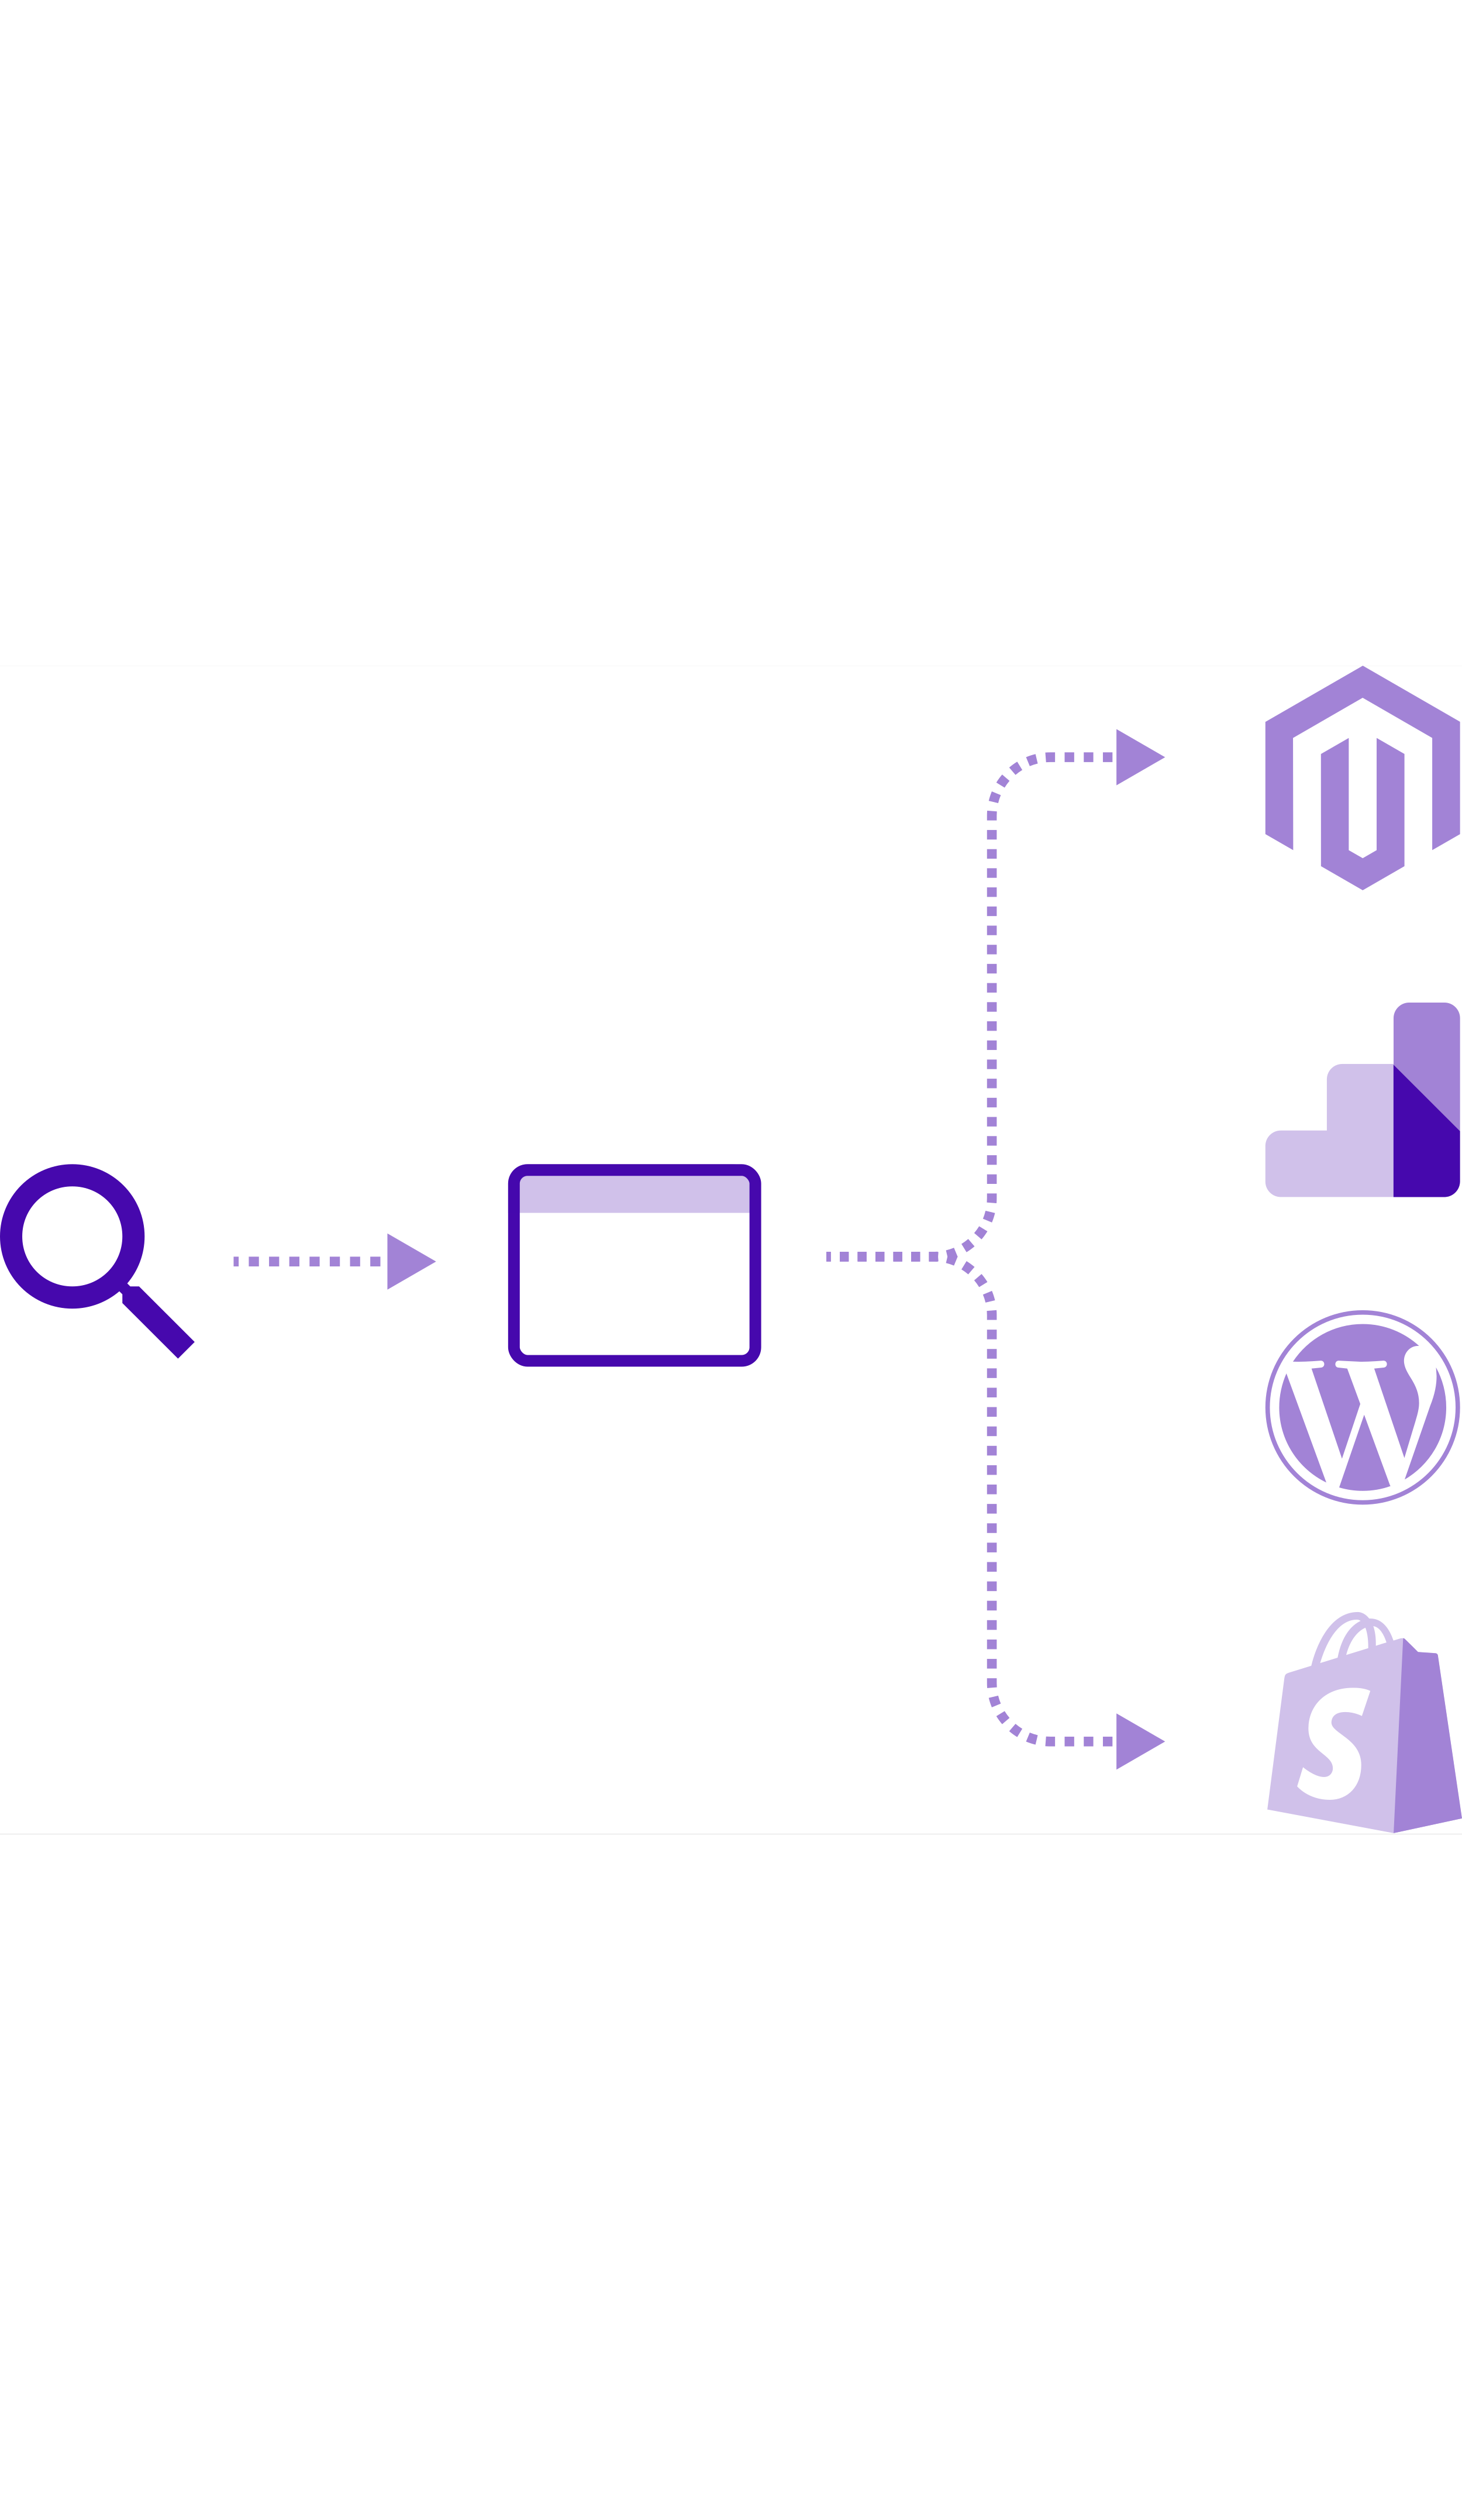 <svg width="351" height="600" viewBox="0 0 751 600" fill="none" xmlns="http://www.w3.org/2000/svg" class="product-image__image pl-sm-12"><rect x="0" y="0" width="751" height="600" fill="#808080" stroke="none"/><g clip-path="url(#clip0)"><rect width="751" height="600" fill="white"></rect><path d="M37.143 256C46.994 256 56.441 259.908 63.407 266.864C70.373 273.821 74.286 283.256 74.286 293.093C74.286 302.281 70.914 310.727 65.371 317.233L66.914 318.773H71.429L100 347.307L91.429 355.867L62.857 327.333V322.825L61.314 321.284C54.8 326.82 46.343 330.187 37.143 330.187C27.292 330.187 17.845 326.279 10.879 319.322C3.913 312.366 0 302.931 0 293.093C0 283.256 3.913 273.821 10.879 266.864C17.845 259.908 27.292 256 37.143 256V256ZM37.143 267.413C22.857 267.413 11.429 278.827 11.429 293.093C11.429 307.36 22.857 318.773 37.143 318.773C51.429 318.773 62.857 307.36 62.857 293.093C62.857 278.827 51.429 267.413 37.143 267.413Z" fill="#4608AD"></path><path d="M224 306L199 291.566V320.434L224 306ZM120 308.5H122.6V303.5H120V308.5ZM127.8 308.5H133V303.5H127.8V308.5ZM138.2 308.5H143.4V303.5H138.2V308.5ZM148.6 308.5H153.8V303.5H148.6V308.5ZM159 308.5H164.2V303.5H159V308.5ZM169.4 308.5H174.6V303.5H169.4V308.5ZM179.8 308.5H185V303.5H179.8V308.5ZM190.2 308.5H195.4V303.5H190.2V308.5ZM200.6 308.5H205.8V303.5H200.6V308.5ZM211 308.5H216.2V303.5H211V308.5Z" fill="#A283D6"></path><path d="M598.5 552.5L573.5 538.066V566.934L598.5 552.5ZM424.5 306H426.792V301H424.5V306ZM431.375 306H435.958V301H431.375V306ZM440.542 306H445.125V301H440.542V306ZM449.708 306H454.292V301H449.708V306ZM458.875 306H463.458V301H458.875V306ZM468.042 306H472.625V301H468.042V306ZM477.208 306H479.5V301H477.208V306ZM479.5 306C480.228 306 480.949 306.028 481.662 306.084L482.05 301.099C481.208 301.033 480.358 301 479.5 301V306ZM485.925 306.754C487.337 307.092 488.707 307.539 490.026 308.086L491.941 303.467C490.381 302.82 488.76 302.291 487.088 301.891L485.925 306.754ZM493.869 310.047C495.099 310.803 496.266 311.653 497.359 312.588L500.608 308.787C499.318 307.684 497.939 306.68 496.485 305.787L493.869 310.047ZM500.412 315.641C501.347 316.734 502.197 317.901 502.953 319.131L507.213 316.515C506.32 315.061 505.316 313.682 504.213 312.392L500.412 315.641ZM504.914 322.974C505.461 324.293 505.908 325.663 506.246 327.075L511.109 325.912C510.709 324.24 510.18 322.619 509.533 321.059L504.914 322.974ZM506.916 331.338C506.972 332.051 507 332.772 507 333.5H512C512 332.642 511.967 331.792 511.901 330.95L506.916 331.338ZM507 333.5V335.987H512V333.5H507ZM507 340.961V345.934H512V340.961H507ZM507 350.908V355.882H512V350.908H507ZM507 360.855V365.829H512V360.855H507ZM507 370.803V375.776H512V370.803H507ZM507 380.75V385.724H512V380.75H507ZM507 390.697V395.671H512V390.697H507ZM507 400.645V405.618H512V400.645H507ZM507 410.592V415.566H512V410.592H507ZM507 420.539V425.513H512V420.539H507ZM507 430.487V435.461H512V430.487H507ZM507 440.434V445.408H512V440.434H507ZM507 450.382V455.355H512V450.382H507ZM507 460.329V465.303H512V460.329H507ZM507 470.276V475.25H512V470.276H507ZM507 480.224V485.197H512V480.224H507ZM507 490.171V495.145H512V490.171H507ZM507 500.118V505.092H512V500.118H507ZM507 510.066V515.039H512V510.066H507ZM507 520.013V522.5H512V520.013H507ZM507 522.5C507 523.358 507.033 524.208 507.099 525.05L512.084 524.662C512.028 523.949 512 523.228 512 522.5H507ZM507.891 530.088C508.291 531.76 508.82 533.381 509.467 534.941L514.086 533.026C513.539 531.707 513.092 530.337 512.754 528.925L507.891 530.088ZM511.787 539.485C512.68 540.939 513.684 542.318 514.787 543.608L518.588 540.359C517.653 539.266 516.803 538.099 516.047 536.869L511.787 539.485ZM518.392 547.213C519.682 548.316 521.061 549.32 522.515 550.213L525.131 545.953C523.901 545.197 522.734 544.347 521.641 543.412L518.392 547.213ZM527.059 552.533C528.619 553.18 530.24 553.709 531.912 554.109L533.075 549.246C531.663 548.908 530.293 548.461 528.974 547.914L527.059 552.533ZM536.95 554.901C537.792 554.967 538.642 555 539.5 555V550C538.772 550 538.051 549.972 537.338 549.916L536.95 554.901ZM539.5 555H541.958V550H539.5V555ZM546.875 555H551.792V550H546.875V555ZM556.708 555H561.625V550H556.708V555ZM566.542 555H571.458V550H566.542V555ZM576.375 555H581.292V550H576.375V555ZM586.208 555H591.125V550H586.208V555Z" fill="#A283D6"></path><path d="M598.5 47L573.5 32.566V61.434L598.5 47ZM424.5 306H426.792V301H424.5V306ZM431.375 306H435.958V301H431.375V306ZM440.542 306H445.125V301H440.542V306ZM449.708 306H454.292V301H449.708V306ZM458.875 306H463.458V301H458.875V306ZM468.042 306H472.625V301H468.042V306ZM477.208 306H479.5V301H477.208V306ZM479.5 306C480.358 306 481.208 305.967 482.05 305.901L481.662 300.916C480.949 300.972 480.228 301 479.5 301V306ZM487.088 305.109C488.76 304.709 490.381 304.18 491.941 303.533L490.026 298.914C488.707 299.461 487.337 299.908 485.925 300.246L487.088 305.109ZM496.485 301.213C497.939 300.32 499.318 299.316 500.608 298.213L497.359 294.412C496.266 295.347 495.099 296.197 493.869 296.953L496.485 301.213ZM504.213 294.608C505.316 293.318 506.32 291.939 507.213 290.485L502.953 287.869C502.197 289.099 501.347 290.266 500.412 291.359L504.213 294.608ZM509.533 285.941C510.18 284.381 510.709 282.76 511.109 281.088L506.246 279.925C505.908 281.337 505.461 282.707 504.914 284.026L509.533 285.941ZM511.901 276.05C511.967 275.208 512 274.358 512 273.5H507C507 274.228 506.972 274.949 506.916 275.662L511.901 276.05ZM512 273.5V271.044H507V273.5H512ZM512 266.131V261.219H507V266.131H512ZM512 256.306V251.394H507V256.306H512ZM512 246.481V241.569H507V246.481H512ZM512 236.656V231.744H507V236.656H512ZM512 226.831V221.919H507V226.831H512ZM512 217.006V212.094H507V217.006H512ZM512 207.181V202.269H507V207.181H512ZM512 197.356V192.444H507V197.356H512ZM512 187.531V182.619H507V187.531H512ZM512 177.706V172.794H507V177.706H512ZM512 167.881V162.969H507V167.881H512ZM512 158.056V153.144H507V158.056H512ZM512 148.231V143.319H507V148.231H512ZM512 138.406V133.494H507V138.406H512ZM512 128.581V123.669H507V128.581H512ZM512 118.756V113.844H507V118.756H512ZM512 108.931V104.019H507V108.931H512ZM512 99.106V94.194H507V99.106H512ZM512 89.281V84.369H507V89.281H512ZM512 79.456V77H507V79.456H512ZM512 77C512 76.272 512.028 75.551 512.084 74.838L507.099 74.45C507.033 75.292 507 76.142 507 77H512ZM512.754 70.575C513.092 69.163 513.539 67.793 514.086 66.474L509.467 64.559C508.82 66.119 508.291 67.74 507.891 69.412L512.754 70.575ZM516.047 62.631C516.803 61.401 517.653 60.234 518.588 59.141L514.787 55.892C513.684 57.182 512.68 58.561 511.787 60.015L516.047 62.631ZM521.641 56.087C522.734 55.153 523.901 54.303 525.131 53.547L522.515 49.286C521.061 50.18 519.682 51.184 518.392 52.287L521.641 56.087ZM528.974 51.586C530.293 51.039 531.663 50.592 533.075 50.254L531.912 45.391C530.24 45.791 528.619 46.32 527.059 46.967L528.974 51.586ZM537.338 49.584C538.051 49.528 538.772 49.5 539.5 49.5V44.5C538.642 44.5 537.792 44.533 536.95 44.599L537.338 49.584ZM539.5 49.5H541.958V44.5H539.5V49.5ZM546.875 49.5H551.792V44.5H546.875V49.5ZM556.708 49.5H561.625V44.5H556.708V49.5ZM566.542 49.5H571.458V44.5H566.542V49.5ZM576.375 49.5H581.292V44.5H576.375V49.5ZM586.208 49.5H591.125V44.5H586.208V49.5Z" fill="#A283D6"></path><path d="M700.046 0L650 28.851V86.498L664.294 94.733L664.201 37.105L699.954 16.466L735.706 37.105V94.71L750 86.498V28.801L700.046 0Z" fill="#A283D6"></path><path d="M707.145 94.733L700 98.86L692.832 94.756V37.105L678.538 45.336L678.561 102.964L700 115.326L721.439 102.964V45.336L707.145 37.105V94.733Z" fill="#A283D6"></path><path d="M741.968 173H723.876C719.463 173 715.844 176.614 715.844 181.021V204.537V272.867H723.876H741.968C746.381 272.867 750 269.253 750 264.846V181.021C750 176.614 746.381 173 741.968 173Z" fill="#A283D6"></path><path d="M681.579 212.421V238.702H657.895C653.564 238.702 650 242.261 650 246.586V264.983C650 269.308 653.564 272.867 657.895 272.867H715.789V204.537H689.474C685.115 204.537 681.579 208.096 681.579 212.421Z" fill="#4608AD" fill-opacity="0.25"></path><path d="M715.79 204.92V272.867H723.821H741.913C743.64 272.867 745.258 272.319 746.573 271.361C748.602 269.91 749.945 267.529 749.945 264.846V239.03L715.79 204.92Z" fill="#4608AD"></path><path d="M738.531 508.138C738.449 507.569 737.96 507.243 737.553 507.243C737.145 507.243 728.425 506.592 728.425 506.592C728.425 506.592 722.394 500.569 721.66 499.918C721.008 499.267 719.704 499.43 719.215 499.592C719.134 499.592 717.911 499.999 715.792 500.65C713.755 494.709 710.169 489.337 703.893 489.337C703.73 489.337 703.567 489.337 703.323 489.337C701.611 487.058 699.329 486 697.455 486C682.785 486 675.776 504.313 673.575 513.592C667.87 515.382 663.795 516.603 663.306 516.766C660.128 517.743 660.046 517.824 659.639 520.835C659.313 523.114 651 587.413 651 587.413L715.792 599.541L750.918 591.971C750.918 591.89 738.612 508.708 738.531 508.138ZM712.206 501.627C710.576 502.115 708.702 502.685 706.746 503.336C706.746 502.929 706.746 502.604 706.746 502.115C706.746 498.534 706.257 495.604 705.442 493.244C708.702 493.732 710.821 497.395 712.206 501.627ZM701.367 494.058C702.263 496.337 702.834 499.511 702.834 503.906C702.834 504.15 702.834 504.313 702.834 504.557C699.248 505.697 695.417 506.836 691.505 508.057C693.706 499.674 697.862 495.604 701.367 494.058ZM697.047 489.907C697.699 489.907 698.351 490.151 698.922 490.558C694.195 492.755 689.223 498.29 687.104 509.441C684.007 510.417 680.992 511.313 678.139 512.208C680.584 503.743 686.534 489.907 697.047 489.907Z" fill="#4608AD" fill-opacity="0.25"></path><path d="M737.553 507.162C737.145 507.162 728.425 506.511 728.425 506.511C728.425 506.511 722.394 500.488 721.661 499.836C721.416 499.592 721.09 499.43 720.764 499.43L715.874 599.541L751 591.971C751 591.971 738.694 508.708 738.612 508.138C738.449 507.569 737.96 507.243 737.553 507.162Z" fill="#A283D6"></path><path d="M703.893 526.533L699.574 539.393C699.574 539.393 695.743 537.358 691.098 537.358C684.252 537.358 683.926 541.672 683.926 542.73C683.926 548.59 699.248 550.869 699.248 564.624C699.248 575.449 692.402 582.448 683.111 582.448C671.945 582.448 666.322 575.53 666.322 575.53L669.337 565.682C669.337 565.682 675.205 570.728 680.095 570.728C683.355 570.728 684.659 568.205 684.659 566.333C684.659 558.682 672.108 558.357 672.108 545.741C672.108 535.16 679.688 524.905 695.091 524.905C700.959 524.824 703.893 526.533 703.893 526.533Z" fill="white"></path><path d="M657.1 380.933C657.1 374.742 658.45 368.85 660.8 363.457L681.3 419.482C666.95 412.541 657.1 397.911 657.1 380.933ZM728.95 378.786C728.95 382.431 727.5 386.676 725.7 392.618L721.4 406.899L705.9 360.96L710.8 360.461C713.15 360.161 712.85 356.766 710.55 356.915C710.55 356.915 703.6 357.465 699.1 357.465L687.8 356.915C685.5 356.766 685.25 360.311 687.5 360.461L692.05 360.96L698.75 379.136L689.35 407.248L673.7 360.96L678.65 360.461C680.95 360.161 680.65 356.766 678.35 356.915C678.35 356.915 671.4 357.465 666.9 357.465L664.15 357.415C671.85 345.78 685 338.091 700 338.091C711.15 338.091 721.35 342.385 728.95 349.326H728.4C724.2 349.326 721.2 352.971 721.2 356.915C721.2 360.461 723.25 363.457 725.4 366.952C727.05 369.798 728.95 373.443 728.95 378.786ZM700.75 384.678L713.95 420.73L714.25 421.33C709.8 422.927 705 423.776 700 423.776C695.8 423.776 691.75 423.177 687.9 422.029L700.75 384.678ZM737.65 360.361C741 366.503 742.9 373.443 742.9 380.933C742.9 396.712 734.3 410.544 721.55 417.934L734.65 380.134C737.1 374.043 737.95 369.149 737.95 364.805L737.65 360.361ZM700 331C706.566 331 713.068 332.292 719.134 334.801C725.2 337.31 730.712 340.988 735.355 345.625C739.998 350.262 743.681 355.767 746.194 361.825C748.707 367.883 750 374.376 750 380.933C750 394.177 744.732 406.877 735.355 416.242C725.979 425.606 713.261 430.867 700 430.867C693.434 430.867 686.932 429.575 680.866 427.066C674.8 424.557 669.288 420.878 664.645 416.242C655.268 406.877 650 394.177 650 380.933C650 367.69 655.268 354.989 664.645 345.625C674.021 336.261 686.739 331 700 331ZM700 428.57C726.3 428.57 747.7 407.198 747.7 380.933C747.7 354.668 726.3 333.297 700 333.297C673.7 333.297 652.3 354.668 652.3 380.933C652.3 407.198 673.7 428.57 700 428.57Z" fill="#A283D6"></path><rect x="264" y="259" width="124" height="98" rx="7" fill="white" stroke="#4608AD" stroke-width="6"></rect><path d="M261 266C261 260.477 265.477 256 271 256H376C381.523 256 386 260.477 386 266V281H261V266Z" fill="#4608AD" fill-opacity="0.25"></path></g><defs><clipPath id="clip0"><rect width="751" height="600" fill="white"></rect></clipPath></defs></svg>